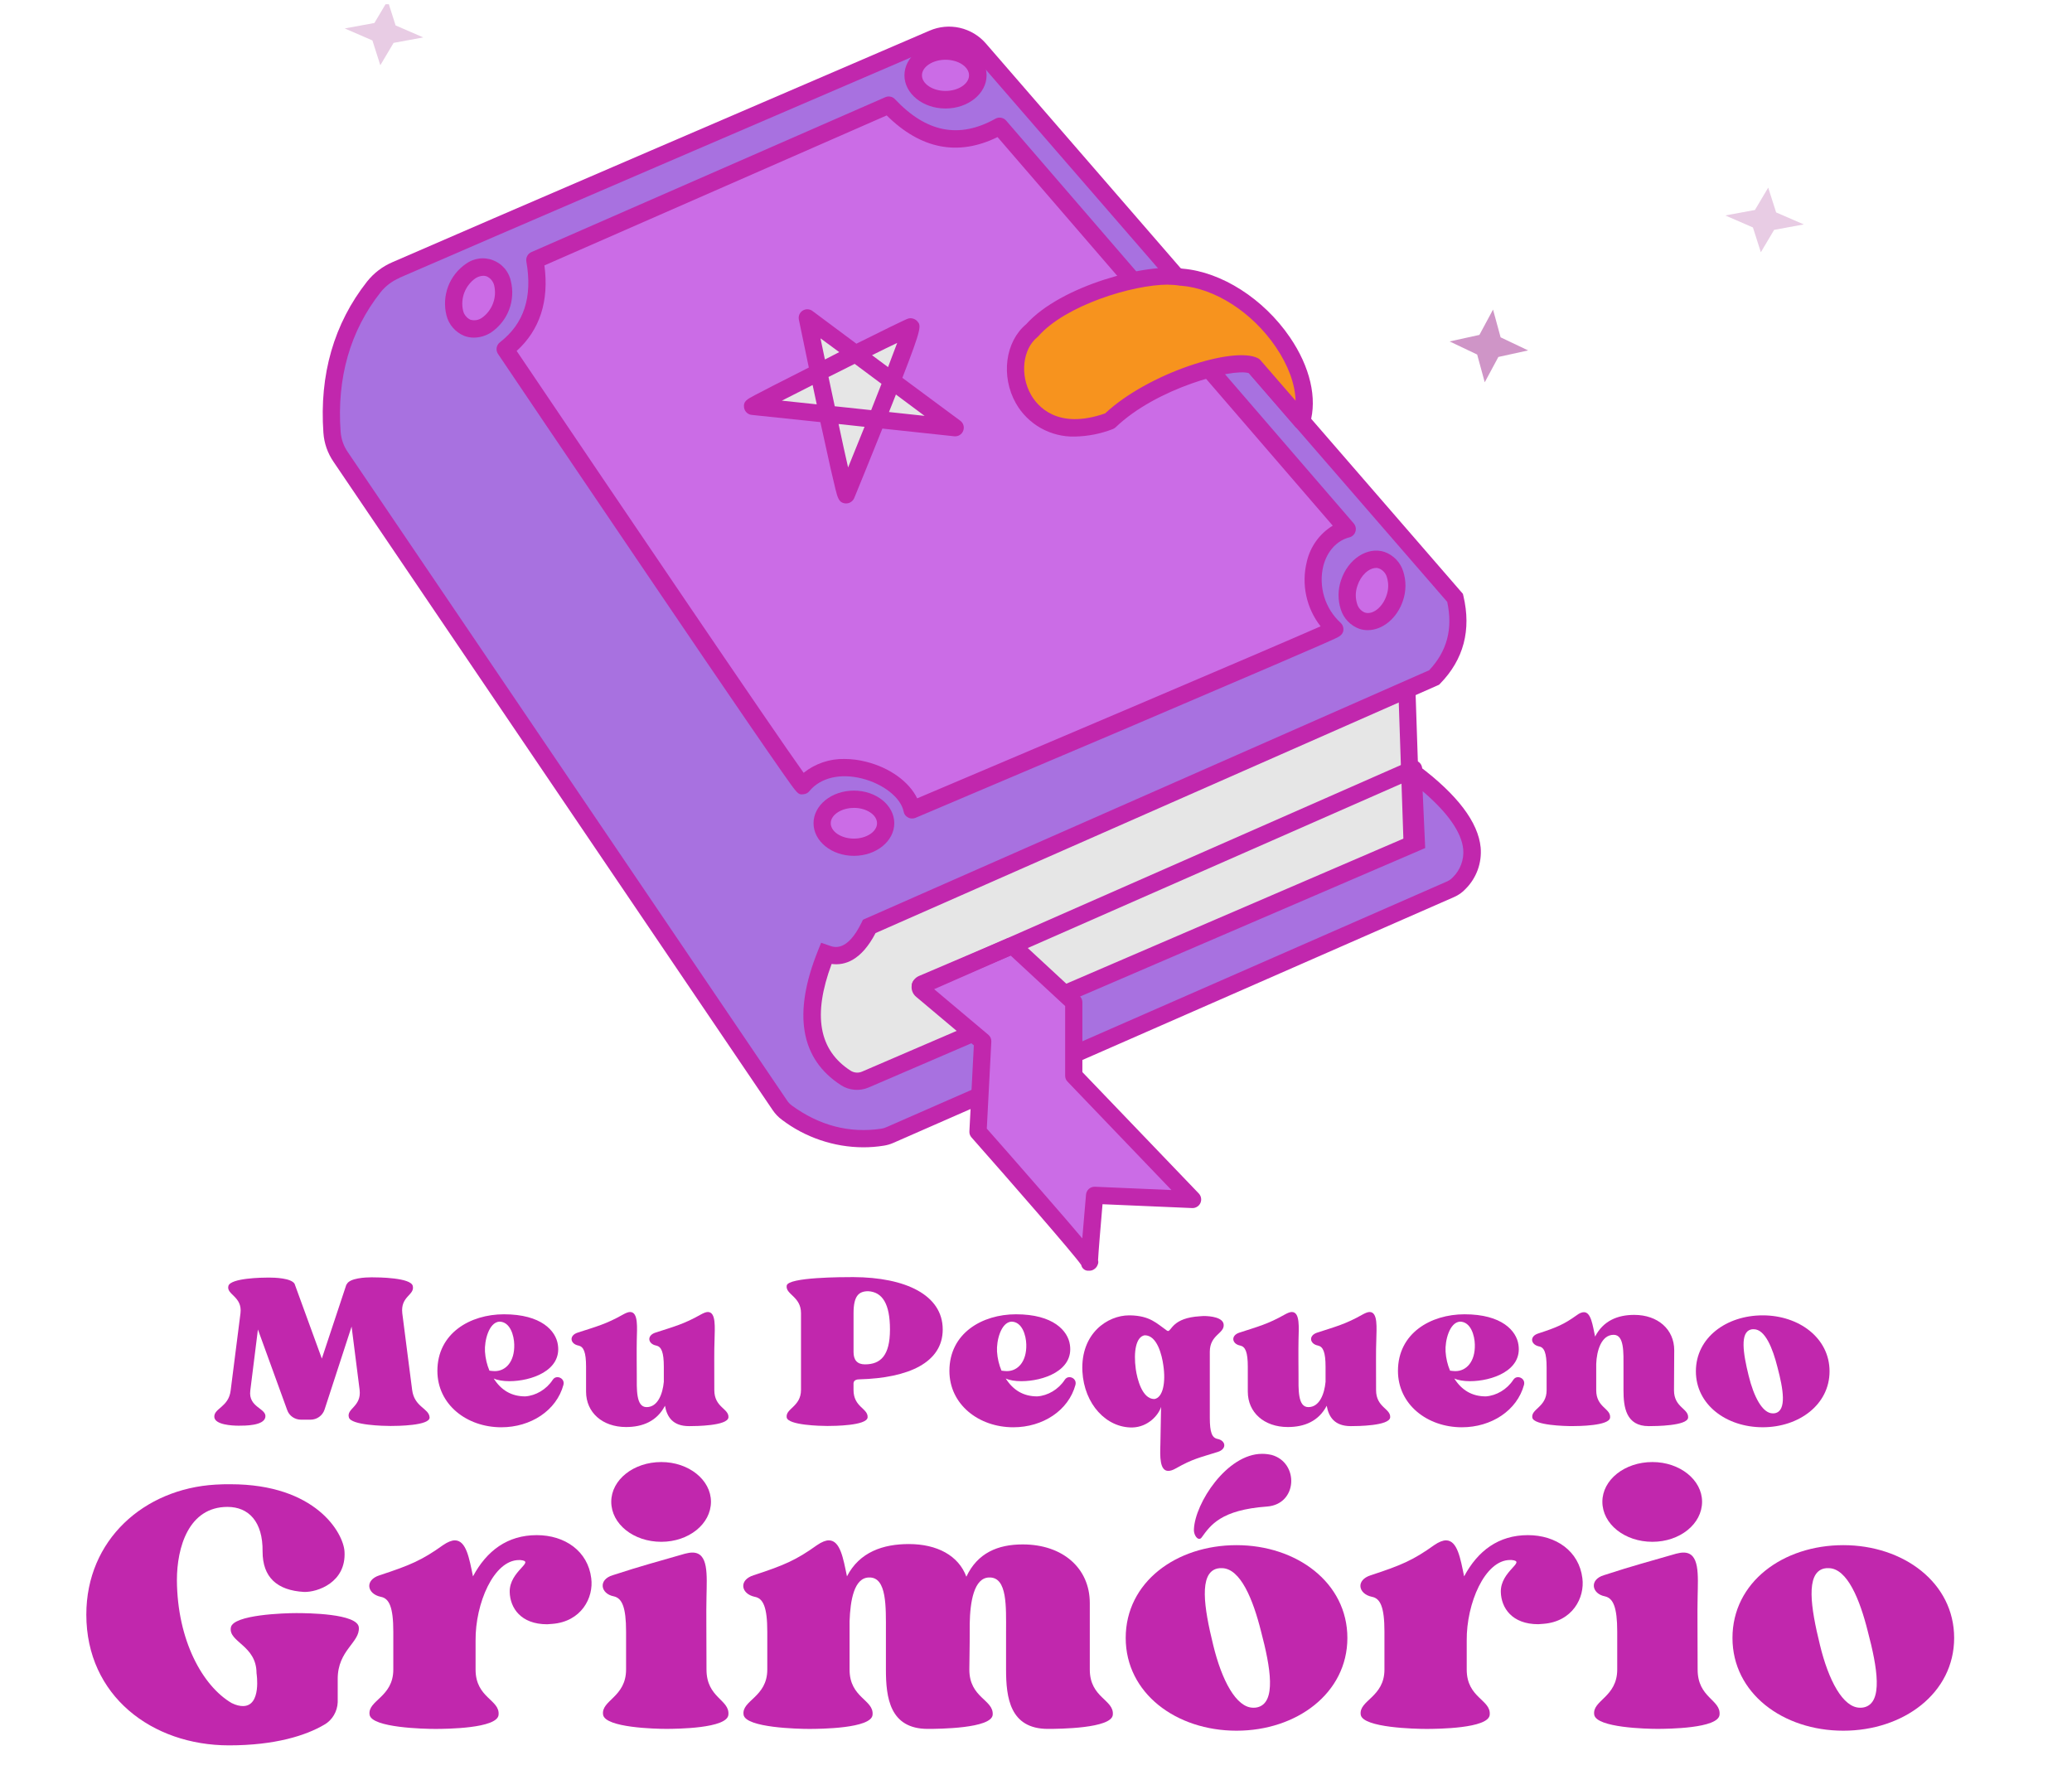<svg width="243" height="207" viewBox="0 0 243 207" fill="none" xmlns="http://www.w3.org/2000/svg">
<g clip-path="url(#clip0_134_2579)">
<path d="M48.335 163.034C48.177 161.904 47.338 155.213 47.181 154.057C46.946 152.036 48.65 151.933 48.412 150.854C48.203 149.857 44.349 149.831 43.587 149.831C42.88 149.831 40.968 149.908 40.653 150.671H40.627L37.744 159.362L34.549 150.594C34.153 149.911 32.189 149.86 31.508 149.86C30.749 149.86 27.079 149.911 26.789 150.832C26.5 151.855 28.441 152.065 28.204 154.034L27.05 163.115C26.815 165.059 25.082 165.187 25.134 166.211C25.189 167.132 27.23 167.235 27.991 167.235C28.753 167.235 30.9 167.235 31.113 166.266C31.347 165.187 29.094 165.136 29.354 163.115C29.46 162.3 29.933 158.415 30.248 155.95L33.681 165.4C33.915 166.082 34.574 166.53 35.307 166.53H36.41C37.168 166.53 37.824 166.057 38.062 165.348L41.234 155.608L42.176 163.037C42.411 165.007 40.604 165.216 40.919 166.269C41.18 167.186 45.034 167.267 45.795 167.267C46.554 167.267 50.408 167.238 50.382 166.269C50.328 165.187 48.595 165.081 48.335 163.034Z" fill="#C127AD"/>
<path d="M58.554 155.029C59.837 155.029 60.284 156.658 60.309 157.707C60.364 159.729 59.313 160.833 58.03 160.833C57.821 160.833 57.609 160.804 57.4 160.778C57.111 160.095 56.928 159.333 56.876 158.547C56.799 157.285 57.323 155.132 58.554 155.029ZM64.822 161.853C64.089 162.983 62.829 163.717 61.598 163.797C59.972 163.797 58.766 163.063 57.902 161.698C58.345 161.908 59.004 162.014 59.737 162.014C62.28 162.014 65.896 160.781 65.426 157.736C65.192 156.107 63.485 154.167 59.107 154.167C55.125 154.167 51.296 156.397 51.296 160.807C51.296 164.743 54.729 167.421 58.795 167.421C62.254 167.421 65.269 165.451 66.082 162.435C66.214 161.911 65.793 161.541 65.375 161.541C65.163 161.537 64.951 161.644 64.822 161.853Z" fill="#C127AD"/>
<path d="M83.773 163.06C83.773 160.067 83.747 158.464 83.799 157.205C83.824 155.763 84.008 153.899 83.014 153.899C82.805 153.899 82.542 154.002 82.201 154.189C80.208 155.319 79.058 155.605 76.882 156.313C75.805 156.655 75.991 157.652 76.962 157.836C77.566 157.968 77.852 158.599 77.852 160.33V162.088C77.721 163.504 77.145 165.056 75.834 165.056C74.574 165.056 74.68 162.957 74.68 161.222C74.68 161.222 74.654 158.019 74.68 157.205C74.706 155.763 74.889 153.899 73.895 153.899C73.686 153.899 73.423 154.002 73.082 154.189C71.089 155.319 69.939 155.605 67.763 156.313C66.686 156.655 66.872 157.652 67.843 157.836C68.447 157.968 68.733 158.599 68.733 160.33C68.733 160.33 68.733 162.51 68.733 163.243C68.733 165.686 70.649 167.392 73.426 167.392C75.368 167.392 77.042 166.71 77.987 164.898C78.222 166.208 78.903 167.286 80.819 167.286C81.578 167.286 85.329 167.26 85.431 166.263C85.502 165.213 83.773 165.107 83.773 163.06Z" fill="#C127AD"/>
<path d="M104.374 155.947C104.374 159.017 103.271 160.041 101.439 160.041C100.52 160.041 100.102 159.516 100.102 158.599C100.102 156.603 100.102 154.608 100.102 154.031C100.102 151.984 100.732 151.46 101.831 151.46C103.509 151.563 104.374 152.979 104.374 155.947ZM100.78 161.798C106.55 161.644 110.561 159.832 110.561 155.947C110.561 151.904 106.209 149.831 100.076 149.805C98.845 149.805 92.423 149.805 92.262 150.803C92.105 151.852 93.94 152.065 93.94 154.035V163.037C93.94 165.007 92.105 165.217 92.262 166.269C92.42 167.186 96.274 167.267 97.032 167.267C97.791 167.267 101.645 167.238 101.751 166.269C101.831 165.191 100.099 165.088 100.099 163.037C100.099 162.88 100.099 162.619 100.099 162.252C100.128 161.853 100.546 161.798 100.78 161.798Z" fill="#C127AD"/>
<path d="M118.606 155.029C119.888 155.029 120.335 156.658 120.361 157.707C120.415 159.729 119.364 160.833 118.082 160.833C117.873 160.833 117.661 160.804 117.452 160.778C117.162 160.095 116.979 159.333 116.928 158.547C116.851 157.285 117.375 155.132 118.606 155.029ZM124.87 161.853C124.137 162.983 122.877 163.717 121.646 163.797C120.02 163.797 118.815 163.063 117.95 161.698C118.393 161.908 119.052 162.014 119.785 162.014C122.328 162.014 125.944 160.781 125.475 157.736C125.24 156.107 123.533 154.167 119.155 154.167C115.173 154.167 111.345 156.397 111.345 160.807C111.345 164.743 114.777 167.421 118.843 167.421C122.302 167.421 125.317 165.451 126.13 162.435C126.262 161.911 125.841 161.541 125.423 161.541C125.211 161.537 125.002 161.644 124.87 161.853Z" fill="#C127AD"/>
<path d="M135.38 164.109C133.937 164.109 133.362 161.721 133.204 160.617C132.918 158.544 133.23 156.787 134.252 156.629C135.721 156.629 136.271 158.991 136.428 160.121C136.743 162.194 136.377 163.951 135.38 164.109ZM142.773 168.783C142.143 168.651 141.883 168.023 141.883 166.288C141.883 166.288 141.883 159.593 141.883 158.57C141.883 156.548 143.612 156.445 143.509 155.367C143.432 154.553 142.044 154.369 141.15 154.369C140.992 154.369 140.861 154.398 140.732 154.398C137.505 154.582 137.399 156.13 136.981 156.13C136.952 156.13 136.901 156.101 136.849 156.075C135.644 155.235 134.885 154.343 132.552 154.292C132.497 154.292 132.446 154.292 132.42 154.292C129.903 154.292 126.731 156.391 126.94 160.855C127.149 164.74 129.771 167.495 132.812 167.444C134.619 167.392 135.853 166.028 136.168 165.03C136.168 165.03 136.087 169.124 136.087 169.439C136.036 170.859 136.01 172.536 137.007 172.536C137.241 172.536 137.531 172.459 137.897 172.246C139.89 171.116 140.674 170.988 142.85 170.302C143.927 169.938 143.744 168.966 142.773 168.783Z" fill="#C127AD"/>
<path d="M161.383 163.06C161.383 160.067 161.357 158.464 161.409 157.205C161.435 155.763 161.618 153.899 160.625 153.899C160.416 153.899 160.152 154.002 159.811 154.189C157.818 155.319 156.668 155.605 154.492 156.313C153.415 156.655 153.601 157.652 154.572 157.836C155.17 157.968 155.459 158.599 155.459 160.33V162.088C155.327 163.504 154.752 165.056 153.441 165.056C152.181 165.056 152.287 162.957 152.287 161.222C152.287 161.222 152.261 158.019 152.287 157.205C152.312 155.763 152.496 153.899 151.502 153.899C151.293 153.899 151.03 154.002 150.689 154.189C148.696 155.319 147.546 155.605 145.37 156.313C144.293 156.655 144.479 157.652 145.45 157.836C146.054 157.968 146.34 158.599 146.34 160.33C146.34 160.33 146.34 162.51 146.34 163.243C146.34 165.686 148.256 167.392 151.033 167.392C152.975 167.392 154.649 166.71 155.594 164.898C155.829 166.208 156.51 167.286 158.426 167.286C159.185 167.286 162.936 167.26 163.038 166.263C163.112 165.213 161.383 165.107 161.383 163.06Z" fill="#C127AD"/>
<path d="M171.211 155.029C172.494 155.029 172.941 156.658 172.966 157.707C173.021 159.729 171.97 160.833 170.687 160.833C170.478 160.833 170.266 160.804 170.057 160.778C169.768 160.095 169.585 159.333 169.533 158.547C169.456 157.285 169.98 155.132 171.211 155.029ZM177.476 161.853C176.743 162.983 175.483 163.717 174.252 163.797C172.626 163.797 171.42 163.063 170.556 161.698C170.999 161.908 171.658 162.014 172.391 162.014C174.933 162.014 178.55 160.781 178.08 157.736C177.846 156.107 176.139 154.167 171.761 154.167C167.778 154.167 163.95 156.397 163.95 160.807C163.95 164.743 167.383 167.421 171.449 167.421C174.908 167.421 177.923 165.451 178.736 162.435C178.868 161.911 178.447 161.541 178.029 161.541C177.82 161.537 177.608 161.644 177.476 161.853Z" fill="#C127AD"/>
<path d="M196.324 163.086C196.35 160.066 196.35 159.648 196.35 158.386C196.35 155.943 194.437 154.237 191.657 154.237C189.69 154.237 188.015 154.945 187.07 156.783C186.781 155.444 186.597 153.922 185.762 153.922C185.527 153.922 185.238 154.028 184.897 154.289C183.428 155.338 182.589 155.705 180.413 156.413C179.336 156.754 179.523 157.726 180.494 157.936C181.098 158.042 181.384 158.67 181.384 160.404V163.082C181.384 165.052 179.549 165.262 179.706 166.285C179.864 167.202 183.586 167.283 184.347 167.283C185.106 167.283 188.751 167.257 188.828 166.285C188.934 165.207 187.202 165.104 187.202 163.082C187.202 161.795 187.202 160.797 187.202 159.986C187.256 158.438 187.806 156.574 189.246 156.574C190.503 156.574 190.4 158.673 190.4 160.408V163.086C190.4 165.056 190.689 167.286 193.364 167.286C194.148 167.286 197.899 167.26 197.979 166.288C198.053 165.213 196.324 165.107 196.324 163.086Z" fill="#C127AD"/>
<path d="M208.195 165.764C208.093 165.789 208.012 165.789 207.906 165.789C206.701 165.789 205.679 163.845 205.074 161.354C204.419 158.702 204.052 156.262 205.364 155.946C205.47 155.921 205.573 155.921 205.679 155.921C207.016 155.921 207.906 158.177 208.459 160.382C209.14 162.954 209.558 165.448 208.195 165.764ZM206.73 154.292C202.455 154.292 198.89 156.915 198.89 160.855C198.89 164.766 202.455 167.418 206.73 167.418C210.976 167.418 214.566 164.766 214.566 160.855C214.566 156.944 210.976 154.292 206.73 154.292Z" fill="#C127AD"/>
<path d="M42.084 190.901C41.952 189.26 36.019 189.218 34.736 189.218C33.409 189.218 27.343 189.395 27.076 190.901C26.768 192.63 30.085 192.984 30.085 196.267C30.085 196.267 30.705 200.123 28.494 200.123C28.137 200.123 27.697 200.033 27.166 199.769C23.759 197.773 20.793 192.411 20.747 185.362C20.747 181.506 22.12 176.761 26.678 176.761C29.156 176.761 30.84 178.49 30.795 181.992C30.795 185.004 32.476 186.556 35.665 186.736C37.214 186.781 40.625 185.629 40.403 181.992C40.271 179.819 37.041 174.103 27.035 174.103C26.459 174.103 25.884 174.103 25.264 174.148C16.897 174.637 10.124 180.617 10.124 189.395C10.124 198.926 17.829 204.732 26.858 204.732C32.258 204.732 35.887 203.58 38.056 202.292C38.985 201.761 39.561 200.741 39.606 199.679C39.606 198.436 39.606 196.975 39.606 196.93C39.606 193.56 42.216 192.675 42.084 190.901Z" fill="#C127AD"/>
<path d="M69.339 185.123C68.947 181.947 66.254 180.073 62.949 180.073C59.517 180.073 57.08 181.901 55.47 184.908C55.036 182.819 54.689 180.685 53.342 180.685C52.995 180.685 52.516 180.859 51.95 181.251C49.517 182.993 48.125 183.601 44.519 184.779C42.735 185.346 43.04 186.958 44.647 187.306C45.647 187.48 46.126 188.526 46.126 191.397V195.839C46.126 199.102 43.082 199.45 43.346 201.15C43.606 202.672 49.781 202.804 51.041 202.804C52.3 202.804 58.343 202.759 58.472 201.15C58.645 199.363 55.775 199.189 55.775 195.839C55.775 194.532 55.775 193.399 55.775 192.443C55.733 188.091 57.906 182.996 60.863 182.996C60.908 182.996 60.995 182.996 61.037 182.996C62.863 183.17 59.732 184.258 59.777 186.739C59.822 188.613 61.082 190.528 64.168 190.528C64.383 190.528 64.56 190.483 64.775 190.483C68.166 190.216 69.645 187.428 69.339 185.123Z" fill="#C127AD"/>
<path d="M82.856 195.832C82.856 190.827 82.811 189.388 82.856 187.299C82.901 184.731 83.117 182.117 81.204 182.117C80.944 182.117 80.683 182.162 80.336 182.249C76.903 183.25 75.467 183.598 71.86 184.773C70.121 185.294 70.423 186.952 71.989 187.254C72.947 187.47 73.425 188.516 73.425 191.39V195.832C73.425 199.096 70.468 199.444 70.729 201.143C70.989 202.666 76.903 202.798 78.118 202.798C79.337 202.798 85.293 202.753 85.424 201.143C85.598 199.357 82.856 199.183 82.856 195.832ZM77.556 180.855C80.773 180.855 83.38 178.766 83.38 176.156C83.38 173.588 80.773 171.499 77.556 171.499C74.293 171.499 71.687 173.588 71.687 176.156C71.687 178.766 74.293 180.855 77.556 180.855Z" fill="#C127AD"/>
<path d="M127.809 195.832C127.809 190.827 127.809 190.129 127.809 188.04C127.809 183.945 124.636 181.161 119.94 181.161C117.028 181.161 114.637 182.162 113.332 184.95C112.419 182.468 109.899 181.119 106.591 181.119C103.592 181.119 100.809 182.033 99.33 184.908C98.896 182.819 98.549 180.685 97.202 180.685C96.855 180.685 96.376 180.859 95.811 181.251C93.377 182.993 91.986 183.601 88.379 184.779C86.595 185.346 86.901 186.958 88.508 187.306C89.507 187.48 89.986 188.526 89.986 191.397V195.839C89.986 199.103 86.942 199.45 87.206 201.15C87.466 202.672 93.641 202.804 94.901 202.804C96.161 202.804 102.204 202.759 102.332 201.15C102.506 199.363 99.636 199.189 99.636 195.839C99.636 193.444 99.636 191.658 99.636 190.177C99.722 187.74 100.156 185.04 101.94 185.04C104.026 184.995 103.898 188.522 103.898 191.394V195.835C103.898 199.099 104.332 202.801 108.812 202.801C110.072 202.801 116.289 202.756 116.421 201.146C116.552 199.36 113.682 199.186 113.682 195.835C113.727 193.309 113.727 191.699 113.727 190.438C113.772 187.956 114.206 185.04 116.032 185.04C118.16 184.995 117.989 188.522 117.989 191.394V195.835C117.989 199.099 118.423 202.801 122.901 202.801C124.161 202.801 130.38 202.756 130.509 201.146C130.676 199.357 127.809 199.183 127.809 195.832Z" fill="#C127AD"/>
<path d="M147.453 200.271C147.28 200.316 147.148 200.316 146.977 200.316C144.978 200.316 143.281 197.094 142.281 192.958C141.195 188.561 140.584 184.512 142.757 183.991C142.931 183.945 143.107 183.945 143.278 183.945C145.496 183.945 146.974 187.692 147.887 191.345C149.018 195.613 149.713 199.75 147.453 200.271ZM145.02 181.248C137.932 181.248 132.021 185.603 132.021 192.131C132.021 198.617 137.936 203.013 145.02 203.013C152.062 203.013 158.018 198.617 158.018 192.131C158.018 185.645 152.062 181.248 145.02 181.248ZM140.935 180.334C141.976 178.895 143.194 177.112 148.585 176.719C152.194 176.459 152.368 171.582 149.15 170.668C148.758 170.581 148.411 170.536 148.019 170.536C143.888 170.536 140.15 176.327 140.022 179.375C139.977 179.941 140.327 180.508 140.629 180.508C140.761 180.508 140.845 180.463 140.935 180.334Z" fill="#C127AD"/>
<path d="M185.578 185.123C185.186 181.947 182.493 180.073 179.188 180.073C175.756 180.073 173.319 181.901 171.709 184.908C171.275 182.819 170.928 180.685 169.581 180.685C169.234 180.685 168.755 180.859 168.189 181.251C165.756 182.993 164.364 183.601 160.758 184.779C158.974 185.346 159.279 186.958 160.886 187.306C161.886 187.48 162.365 188.526 162.365 191.397V195.839C162.365 199.102 159.321 199.45 159.585 201.15C159.845 202.672 166.02 202.804 167.28 202.804C168.54 202.804 174.582 202.759 174.711 201.15C174.885 199.363 172.014 199.189 172.014 195.839C172.014 194.532 172.014 193.399 172.014 192.443C171.972 188.085 174.145 182.989 177.099 182.989C177.144 182.989 177.231 182.989 177.273 182.989C179.098 183.163 175.968 184.251 176.013 186.733C176.058 188.606 177.318 190.521 180.403 190.521C180.619 190.521 180.796 190.476 181.011 190.476C184.405 190.216 185.881 187.428 185.578 185.123Z" fill="#C127AD"/>
<path d="M199.095 195.832C199.095 190.827 199.05 189.388 199.095 187.299C199.14 184.731 199.356 182.117 197.443 182.117C197.183 182.117 196.923 182.162 196.575 182.249C193.143 183.25 191.706 183.598 188.099 184.773C186.36 185.294 186.663 186.952 188.228 187.254C189.186 187.47 189.665 188.516 189.665 191.39V195.832C189.665 199.096 186.708 199.444 186.968 201.143C187.228 202.666 193.143 202.798 194.358 202.798C195.576 202.798 201.532 202.753 201.664 201.143C201.834 199.357 199.095 199.183 199.095 195.832ZM193.792 180.855C197.009 180.855 199.616 178.766 199.616 176.156C199.616 173.588 197.009 171.499 193.792 171.499C190.529 171.499 187.923 173.588 187.923 176.156C187.923 178.766 190.533 180.855 193.792 180.855Z" fill="#C127AD"/>
<path d="M218.613 200.271C218.44 200.316 218.308 200.316 218.138 200.316C216.138 200.316 214.441 197.094 213.441 192.958C212.355 188.561 211.744 184.512 213.917 183.99C214.091 183.945 214.268 183.945 214.438 183.945C216.656 183.945 218.134 187.692 219.047 191.345C220.179 195.613 220.873 199.749 218.613 200.271ZM216.18 181.248C209.093 181.248 203.181 185.603 203.181 192.131C203.181 198.616 209.096 203.013 216.18 203.013C223.223 203.013 229.179 198.616 229.179 192.131C229.179 185.645 223.223 181.248 216.18 181.248Z" fill="#C127AD"/>
<path d="M101.613 130.505C95.892 134.503 85.063 112.793 91.723 108.119C93.012 107.211 164.819 75.455 164.819 75.455L165.738 102.998L101.613 130.505Z" fill="#E6E6E6"/>
<path d="M100.093 132.009C98.036 132.009 95.686 130.312 93.462 127.123C89.347 121.229 86.153 110.781 91.125 107.276C92.43 106.362 152.389 79.826 164.398 74.519C164.472 74.483 164.552 74.46 164.633 74.444C164.716 74.428 164.796 74.425 164.88 74.432C164.964 74.438 165.044 74.454 165.121 74.48C165.201 74.506 165.275 74.541 165.346 74.583C165.417 74.628 165.481 74.679 165.536 74.741C165.594 74.802 165.642 74.866 165.684 74.937C165.725 75.008 165.758 75.085 165.78 75.162C165.803 75.243 165.815 75.323 165.819 75.407L166.738 102.95C166.744 103.159 166.69 103.352 166.58 103.529C166.468 103.703 166.317 103.835 166.124 103.915L102.121 131.4C101.501 131.812 100.829 132.015 100.093 132.009ZM163.861 76.987C143.238 86.109 93.957 107.968 92.289 108.985C88.959 111.322 91.122 120.199 95.153 125.977C96.927 128.523 99.415 130.837 101.054 129.691C101.112 129.652 101.173 129.62 101.234 129.595L164.719 102.341L163.861 76.987Z" fill="#C127AD"/>
<path d="M46.44 31.677C55.144 27.863 97.418 9.683 109.421 4.543C109.649 4.443 109.884 4.362 110.128 4.301C110.369 4.24 110.616 4.198 110.864 4.176C111.111 4.153 111.359 4.15 111.61 4.166C111.857 4.182 112.105 4.221 112.349 4.276C112.593 4.333 112.831 4.407 113.062 4.501C113.294 4.594 113.516 4.704 113.731 4.832C113.946 4.961 114.149 5.106 114.342 5.267C114.531 5.428 114.711 5.602 114.872 5.788L170.637 70.147C171.447 73.585 170.855 76.739 168.181 79.485L101.935 108.666C100.623 111.347 98.993 112.635 96.895 111.878C94.195 118.557 94.715 123.54 99.18 126.43C99.527 126.652 99.903 126.784 100.315 126.817C100.723 126.852 101.118 126.788 101.494 126.623L166.117 98.813L165.754 90.618C170.871 94.459 174.982 99.367 171.141 103.58C170.849 103.902 170.505 104.147 170.106 104.317L104.365 133.135C104.088 133.257 103.802 133.338 103.506 133.386C99.421 133.998 95.651 132.955 92.285 130.502C91.957 130.261 91.681 129.968 91.456 129.627L39.957 53.6C39.356 52.721 39.018 51.755 38.938 50.696C38.465 44.03 40.153 38.362 43.846 33.653C44.544 32.774 45.408 32.118 46.44 31.677Z" fill="#A871E0"/>
<path d="M101.228 134.58C99.505 134.571 97.827 134.287 96.197 133.734C94.564 133.18 93.063 132.382 91.691 131.342C91.27 131.03 90.913 130.653 90.617 130.216L39.118 54.173C38.417 53.146 38.019 52.01 37.929 50.77C37.443 43.931 39.166 37.96 43.049 33.025C43.856 32.018 44.852 31.258 46.038 30.747C54.755 26.932 96.454 9.001 109.022 3.593C109.302 3.474 109.588 3.374 109.88 3.3C110.176 3.226 110.472 3.175 110.774 3.146C111.076 3.117 111.378 3.114 111.68 3.136C111.983 3.155 112.281 3.2 112.577 3.268C112.873 3.336 113.162 3.426 113.442 3.542C113.725 3.658 113.995 3.79 114.255 3.947C114.512 4.105 114.76 4.282 114.991 4.475C115.223 4.671 115.438 4.884 115.637 5.116L171.566 69.658L171.624 69.899C172.569 73.897 171.656 77.357 168.911 80.177L168.773 80.319L168.596 80.399L102.684 109.451C101.025 112.638 99.1 113.285 97.531 113.073C95.297 119.079 96.027 123.176 99.743 125.584C99.945 125.716 100.167 125.79 100.408 125.812C100.649 125.835 100.88 125.796 101.102 125.7L165.086 98.157L164.655 88.517L166.368 89.804C170.92 93.219 173.366 96.451 173.649 99.415C173.687 99.856 173.678 100.301 173.62 100.738C173.562 101.179 173.459 101.607 173.308 102.026C173.157 102.441 172.961 102.84 172.726 103.214C172.488 103.59 172.215 103.935 171.9 104.25C171.511 104.675 171.051 105 170.524 105.228L104.766 134.062C104.41 134.22 104.04 134.326 103.654 134.387C102.851 134.519 102.041 134.58 101.228 134.58ZM46.845 32.604C45.971 32.98 45.235 33.537 44.637 34.278C41.072 38.8 39.491 44.304 39.947 50.626C40.011 51.504 40.294 52.309 40.792 53.036L92.292 129.07C92.449 129.311 92.649 129.517 92.883 129.691C96.12 132.044 99.633 132.952 103.355 132.398C103.564 132.366 103.764 132.305 103.953 132.221L169.701 103.397C169.965 103.281 170.196 103.117 170.393 102.901C170.826 102.473 171.151 101.971 171.363 101.398C171.575 100.825 171.656 100.233 171.604 99.625C171.418 97.642 169.782 95.311 166.844 92.807L167.143 99.477L101.877 127.56C101.616 127.673 101.343 127.753 101.06 127.798C100.778 127.843 100.495 127.856 100.212 127.831C99.929 127.805 99.649 127.747 99.379 127.657C99.109 127.563 98.855 127.441 98.618 127.283C93.854 124.203 92.954 118.892 95.94 111.486L96.303 110.584L97.258 110.919C97.83 111.128 99.354 111.676 101.044 108.219L101.205 107.887L101.546 107.736L167.612 78.619C169.714 76.382 170.405 73.759 169.727 70.601L114.107 6.429C113.85 6.13 113.548 5.878 113.21 5.673C112.873 5.47 112.51 5.322 112.124 5.235C111.738 5.148 111.349 5.119 110.954 5.157C110.562 5.193 110.183 5.289 109.819 5.447C97.251 10.851 55.562 28.78 46.848 32.584V32.604H46.845Z" fill="#C127AD"/>
<path d="M59.252 40.96C59.252 40.96 94.028 92.517 94.153 92.154C97.727 87.812 106.155 90.87 106.981 94.99C106.981 94.99 156.899 73.849 156.536 73.794C152.322 69.806 153.704 63.156 158.005 62.049L117.231 14.807C112.609 17.392 108.267 16.629 104.223 12.332L62.73 30.499C63.524 35.002 62.409 38.51 59.252 40.96Z" fill="#CB6CE6"/>
<path d="M106.968 96.01C106.801 96.013 106.64 95.971 106.496 95.891C106.21 95.743 106.036 95.511 105.975 95.196C105.657 93.573 103.603 91.954 101.099 91.32C98.528 90.673 96.22 91.227 94.924 92.798C94.754 93.01 94.529 93.132 94.259 93.161C93.597 93.239 93.597 93.235 91.716 90.551C90.784 89.222 89.441 87.271 87.708 84.748C84.799 80.505 80.765 74.576 75.728 67.141C67.143 54.485 58.493 41.655 58.41 41.523C58.336 41.417 58.288 41.301 58.259 41.175C58.23 41.05 58.227 40.924 58.246 40.795C58.269 40.67 58.31 40.551 58.375 40.438C58.439 40.329 58.523 40.236 58.625 40.155C61.454 37.96 62.47 34.863 61.73 30.676C61.711 30.563 61.708 30.451 61.727 30.338C61.746 30.225 61.782 30.119 61.836 30.019C61.891 29.919 61.959 29.829 62.042 29.752C62.126 29.675 62.219 29.614 62.325 29.569L103.821 11.405C104.017 11.318 104.22 11.296 104.429 11.338C104.638 11.379 104.818 11.479 104.962 11.637C108.646 15.551 112.5 16.298 116.743 13.925C116.846 13.867 116.952 13.829 117.067 13.809C117.183 13.79 117.296 13.79 117.411 13.813C117.527 13.835 117.633 13.874 117.736 13.929C117.839 13.987 117.926 14.061 118 14.148L158.763 61.395C158.821 61.463 158.866 61.534 158.905 61.611C158.943 61.688 158.969 61.769 158.988 61.853C159.007 61.936 159.014 62.023 159.007 62.107C159.004 62.194 158.988 62.278 158.962 62.358C158.937 62.442 158.901 62.519 158.856 62.593C158.808 62.667 158.757 62.731 158.692 62.789C158.628 62.85 158.561 62.899 158.487 62.941C158.41 62.982 158.329 63.015 158.249 63.034C156.783 63.41 155.645 64.653 155.195 66.391C155.051 66.987 154.986 67.588 155.006 68.2C155.025 68.811 155.121 69.41 155.301 69.996C155.478 70.582 155.729 71.135 156.054 71.654C156.381 72.172 156.767 72.635 157.217 73.051C157.397 73.218 157.506 73.421 157.542 73.665C157.638 74.425 157.069 74.689 156.401 74.988C156.037 75.156 155.504 75.394 154.819 75.69C153.463 76.285 151.528 77.119 149.201 78.12C145.09 79.884 139.355 82.337 132.162 85.411C119.767 90.664 107.376 95.93 107.376 95.93C107.241 95.991 107.106 96.013 106.968 96.01ZM99.042 89.028C99.903 89.032 100.752 89.141 101.584 89.357C104.374 90.058 106.621 91.707 107.566 93.647C120.227 88.285 148.715 76.186 154.877 73.469C154.462 72.941 154.115 72.371 153.829 71.763C153.543 71.155 153.334 70.524 153.193 69.867C153.051 69.211 152.99 68.548 153 67.875C153.01 67.202 153.1 66.542 153.26 65.889C153.463 65.007 153.826 64.199 154.353 63.465C154.88 62.731 155.53 62.133 156.301 61.66L116.99 16.079C112.362 18.351 107.994 17.501 103.992 13.539L63.849 31.133C64.405 35.324 63.312 38.694 60.593 41.166C72.906 59.426 90.653 85.633 94.249 90.651C94.931 90.107 95.683 89.698 96.509 89.418C97.335 89.138 98.18 89.009 99.051 89.028H99.042Z" fill="#C127AD"/>
<path d="M108.18 115.403L118.475 111.009C118.552 110.974 118.63 110.964 118.713 110.98C118.794 110.997 118.864 111.032 118.925 111.09L125.926 117.569V126.163L139.857 140.693L128.366 140.203C128.366 140.203 127.642 148.402 127.765 148.035C127.887 147.665 114.695 132.746 114.695 132.746L115.242 122.15L108.077 116.118C107.942 116.021 107.888 115.892 107.913 115.728C107.933 115.564 108.026 115.458 108.18 115.403Z" fill="#CB6CE6"/>
<path d="M127.755 149.055C127.688 149.061 127.62 149.061 127.553 149.055C127.366 149.039 127.205 148.971 127.067 148.846C126.929 148.723 126.842 148.569 126.807 148.385C125.949 147.127 118.54 138.629 113.943 133.428C113.76 133.222 113.673 132.984 113.689 132.707L114.21 122.619L107.428 116.913C107.331 116.832 107.251 116.745 107.177 116.642C107.106 116.542 107.049 116.433 107.004 116.317C106.959 116.201 106.93 116.082 106.917 115.96C106.904 115.837 106.904 115.715 106.923 115.593C106.943 115.471 106.975 115.355 107.023 115.239C107.071 115.126 107.132 115.02 107.209 114.92C107.283 114.824 107.37 114.737 107.466 114.663C107.566 114.589 107.669 114.527 107.785 114.479L118.08 110.089C118.337 109.979 118.607 109.947 118.887 109.995C119.163 110.044 119.404 110.163 119.613 110.353L126.614 116.832C126.829 117.032 126.939 117.279 126.939 117.572V125.758L140.59 139.994C140.731 140.145 140.821 140.323 140.856 140.522C140.892 140.725 140.866 140.924 140.783 141.111C140.696 141.301 140.567 141.449 140.39 141.555C140.214 141.665 140.024 141.713 139.815 141.707L129.301 141.256C129.083 143.76 128.813 147.027 128.777 147.829C128.825 148.006 128.813 148.183 128.735 148.35C128.661 148.559 128.536 148.73 128.356 148.855C128.176 148.994 127.977 149.058 127.755 149.055ZM126.755 147.97C126.752 148.064 126.762 148.154 126.781 148.247C126.768 148.154 126.759 148.064 126.755 147.97ZM115.73 132.388C116.592 133.364 119.337 136.479 122.043 139.592C124.367 142.263 125.91 144.047 126.929 145.263C126.961 144.858 126.993 144.452 127.032 144.05C127.193 142.09 127.366 140.129 127.366 140.129C127.379 140.001 127.411 139.878 127.472 139.759C127.53 139.643 127.607 139.544 127.704 139.457C127.803 139.37 127.913 139.305 128.035 139.264C128.157 139.218 128.282 139.202 128.414 139.206L137.385 139.592L125.203 126.881C125.013 126.688 124.92 126.453 124.92 126.179V118.01L118.527 112.088L109.466 115.957L115.901 121.371C116.151 121.583 116.27 121.853 116.261 122.182L115.73 132.388Z" fill="#C127AD"/>
<path d="M121.05 38.758C124.833 34.451 134.708 31.799 138.574 32.517C146.726 33.161 154.604 42.881 152.659 49.39L147.063 42.93C144.771 41.787 135.055 44.671 130.146 49.39C119.771 53.175 116.608 42.334 121.05 38.758Z" fill="#F7931E"/>
<path d="M126.048 51.208C125.351 51.227 124.66 51.15 123.985 50.98C123.306 50.809 122.664 50.555 122.053 50.21C121.445 49.866 120.892 49.447 120.397 48.952C119.902 48.459 119.481 47.906 119.137 47.297C117.354 44.124 117.89 40.071 120.352 38.027C124.396 33.508 134.582 30.788 138.709 31.516C143.267 31.896 148.188 35.044 151.271 39.553C153.656 43.042 154.504 46.734 153.63 49.676C153.579 49.853 153.482 50.004 153.347 50.13C153.212 50.255 153.051 50.336 152.871 50.374C152.691 50.413 152.515 50.403 152.341 50.342C152.168 50.281 152.02 50.188 151.897 50.049L146.462 43.77C144.485 43.161 135.582 45.559 130.85 50.114C130.747 50.21 130.632 50.284 130.497 50.336C129.07 50.886 127.585 51.179 126.048 51.208ZM137.025 33.386C132.763 33.386 124.936 35.848 121.805 39.408C121.767 39.453 121.725 39.495 121.68 39.531C119.941 40.927 119.591 43.959 120.902 46.283C121.648 47.61 123.981 50.458 129.606 48.492C134.627 43.792 144.643 40.573 147.516 42.012C147.639 42.07 147.741 42.151 147.828 42.254L151.946 47.004C151.888 45.051 151.081 42.839 149.602 40.673C146.841 36.624 142.483 33.824 138.504 33.515H138.397C137.944 33.437 137.488 33.399 137.028 33.405V33.386H137.025Z" fill="#C127AD"/>
<path d="M94.699 37.287C94.699 37.287 99.067 58.489 99.248 58.032C99.431 57.575 107.412 38.156 106.798 38.34C106.181 38.523 88.007 47.655 88.28 47.655C88.557 47.655 112.011 50.169 112.011 50.169L94.699 37.287Z" fill="#E6E6E6"/>
<path d="M99.238 59.052H99.148C98.386 58.981 98.235 58.383 97.984 57.391C97.846 56.844 97.66 56.043 97.425 55.016C97.11 53.613 96.708 51.775 96.213 49.515C91.954 49.061 88.531 48.704 88.222 48.675C88.104 48.669 87.991 48.646 87.882 48.601C87.772 48.556 87.676 48.495 87.586 48.414C87.499 48.337 87.429 48.244 87.371 48.141C87.316 48.035 87.281 47.925 87.261 47.809C87.152 47.082 87.593 46.844 88.554 46.338C89.049 46.074 89.769 45.711 90.601 45.276C91.765 44.677 93.237 43.931 94.857 43.113C94.195 39.949 93.696 37.532 93.69 37.493C93.648 37.287 93.668 37.088 93.748 36.894C93.831 36.701 93.96 36.547 94.137 36.437C94.314 36.325 94.506 36.27 94.719 36.28C94.927 36.289 95.117 36.354 95.284 36.479L100.437 40.316C103.191 38.938 106.161 37.48 106.502 37.371C106.692 37.316 106.881 37.316 107.074 37.371C107.264 37.425 107.428 37.522 107.563 37.667C108.026 38.182 108.161 38.327 105.827 44.32L112.625 49.357C112.715 49.425 112.789 49.502 112.854 49.592C112.918 49.682 112.963 49.782 112.992 49.889C113.024 49.995 113.037 50.104 113.03 50.217C113.024 50.326 113.001 50.436 112.96 50.539C112.918 50.642 112.863 50.735 112.793 50.822C112.719 50.906 112.638 50.977 112.545 51.034C112.449 51.092 112.349 51.134 112.24 51.157C112.13 51.179 112.024 51.186 111.912 51.176L103.484 50.272C102.128 53.654 100.868 56.754 100.382 57.935L100.193 58.396C100.115 58.592 99.99 58.753 99.813 58.869C99.643 58.994 99.45 59.052 99.238 59.052ZM98.347 49.737C98.752 51.694 99.157 53.465 99.463 54.833C100.183 53.062 100.823 51.479 101.391 50.066L98.347 49.737ZM104.259 48.331L108.434 48.781L105.072 46.277C104.937 46.618 104.795 46.979 104.648 47.352L104.259 48.331ZM97.901 47.655L102.169 48.109C102.629 46.95 103.034 45.926 103.381 45.025L100.234 42.682L97.165 44.22C97.409 45.373 97.663 46.525 97.897 47.651V47.655H97.901ZM91.697 46.998L95.786 47.429L95.304 45.163C93.979 45.83 92.732 46.461 91.697 46.995V46.998ZM102.269 41.665L104.149 43.062C104.628 41.816 104.959 40.886 105.22 40.226C104.406 40.606 103.391 41.108 102.269 41.665ZM96.226 39.688C96.393 40.499 96.567 41.311 96.744 42.167L96.85 42.115L98.428 41.304L96.226 39.688Z" fill="#C127AD"/>
<path d="M57.462 31.474C57.632 31.541 57.796 31.628 57.947 31.738C58.098 31.847 58.24 31.976 58.362 32.124C58.487 32.272 58.596 32.44 58.693 32.62C58.786 32.8 58.863 32.996 58.924 33.206C58.985 33.415 59.027 33.63 59.05 33.859C59.072 34.084 59.079 34.316 59.062 34.554C59.046 34.789 59.014 35.027 58.96 35.266C58.908 35.501 58.837 35.736 58.751 35.964C58.661 36.193 58.558 36.411 58.439 36.624C58.32 36.836 58.185 37.033 58.04 37.219C57.892 37.406 57.735 37.577 57.568 37.728C57.401 37.879 57.224 38.014 57.041 38.13C56.858 38.246 56.671 38.34 56.478 38.41C56.285 38.484 56.093 38.533 55.9 38.558C55.707 38.584 55.517 38.587 55.331 38.568C55.144 38.549 54.964 38.504 54.791 38.439C54.62 38.372 54.456 38.285 54.305 38.179C54.154 38.069 54.016 37.94 53.891 37.789C53.765 37.641 53.656 37.477 53.56 37.293C53.466 37.113 53.389 36.917 53.328 36.708C53.267 36.502 53.225 36.283 53.203 36.054C53.18 35.829 53.174 35.597 53.19 35.359C53.206 35.121 53.238 34.886 53.29 34.648C53.341 34.409 53.412 34.178 53.499 33.949C53.585 33.721 53.688 33.502 53.81 33.289C53.929 33.08 54.061 32.88 54.209 32.694C54.354 32.507 54.514 32.337 54.681 32.185C54.849 32.031 55.025 31.896 55.209 31.783C55.392 31.667 55.581 31.574 55.771 31.503C55.964 31.429 56.157 31.381 56.35 31.355C56.542 31.329 56.732 31.326 56.919 31.345C57.111 31.364 57.291 31.406 57.462 31.474Z" fill="#CB6CE6"/>
<path d="M55.575 39.605C55.183 39.608 54.804 39.534 54.437 39.395C53.923 39.183 53.483 38.864 53.116 38.443C52.75 38.021 52.499 37.538 52.364 36.998C52.293 36.718 52.242 36.431 52.216 36.145C52.19 35.855 52.184 35.568 52.2 35.279C52.216 34.989 52.255 34.703 52.316 34.422C52.377 34.139 52.457 33.862 52.56 33.592C52.663 33.322 52.785 33.061 52.93 32.81C53.071 32.559 53.235 32.321 53.415 32.092C53.595 31.867 53.791 31.654 54.003 31.458C54.215 31.262 54.44 31.081 54.681 30.921C54.794 30.84 54.91 30.769 55.032 30.705C55.154 30.637 55.276 30.582 55.408 30.531C55.536 30.48 55.665 30.441 55.8 30.405C55.935 30.37 56.07 30.344 56.205 30.328C56.34 30.309 56.478 30.302 56.616 30.302C56.755 30.299 56.893 30.312 57.028 30.328C57.163 30.344 57.301 30.37 57.433 30.402C57.568 30.438 57.696 30.476 57.825 30.528C57.954 30.576 58.079 30.634 58.201 30.698C58.323 30.763 58.439 30.837 58.551 30.914C58.664 30.991 58.77 31.078 58.876 31.172C58.979 31.265 59.072 31.361 59.165 31.468C59.255 31.571 59.339 31.68 59.413 31.796C59.49 31.912 59.561 32.028 59.622 32.153C59.686 32.276 59.737 32.401 59.786 32.533C59.834 32.662 59.873 32.794 59.901 32.929C59.972 33.209 60.02 33.495 60.049 33.782C60.078 34.072 60.081 34.358 60.065 34.648C60.046 34.938 60.008 35.224 59.95 35.507C59.889 35.791 59.805 36.067 59.702 36.338C59.599 36.608 59.477 36.869 59.333 37.12C59.188 37.371 59.027 37.609 58.847 37.834C58.667 38.06 58.471 38.272 58.259 38.468C58.047 38.665 57.819 38.842 57.581 39.006C56.97 39.392 56.301 39.595 55.575 39.605ZM56.684 32.35C56.346 32.362 56.038 32.462 55.758 32.646C55.462 32.855 55.205 33.1 54.984 33.386C54.762 33.672 54.585 33.985 54.456 34.319C54.328 34.657 54.251 35.005 54.225 35.366C54.199 35.726 54.228 36.083 54.309 36.437C54.363 36.669 54.466 36.882 54.617 37.068C54.768 37.255 54.951 37.4 55.167 37.503C55.395 37.57 55.63 37.587 55.864 37.548C56.099 37.509 56.318 37.419 56.514 37.284C56.809 37.078 57.07 36.83 57.288 36.544C57.507 36.257 57.684 35.948 57.812 35.61C57.941 35.272 58.018 34.925 58.044 34.564C58.069 34.204 58.04 33.846 57.96 33.492C57.905 33.261 57.803 33.048 57.651 32.861C57.5 32.675 57.317 32.53 57.102 32.427C56.97 32.372 56.829 32.35 56.684 32.35Z" fill="#C127AD"/>
<path d="M114.673 8.837C114.673 9.023 114.647 9.21 114.599 9.393C114.551 9.577 114.477 9.757 114.384 9.931C114.287 10.105 114.171 10.269 114.033 10.427C113.895 10.581 113.738 10.726 113.561 10.861C113.384 10.993 113.194 11.112 112.985 11.215C112.78 11.321 112.561 11.408 112.33 11.479C112.098 11.553 111.864 11.605 111.619 11.643C111.375 11.679 111.131 11.698 110.88 11.698C110.629 11.698 110.385 11.679 110.141 11.643C109.896 11.605 109.662 11.553 109.43 11.479C109.199 11.405 108.984 11.318 108.775 11.215C108.569 11.112 108.376 10.993 108.199 10.861C108.023 10.729 107.865 10.584 107.727 10.427C107.589 10.269 107.473 10.105 107.38 9.931C107.283 9.757 107.213 9.58 107.161 9.393C107.113 9.21 107.087 9.023 107.087 8.837C107.087 8.647 107.113 8.46 107.161 8.276C107.209 8.093 107.283 7.913 107.38 7.739C107.473 7.565 107.589 7.401 107.727 7.246C107.865 7.089 108.023 6.944 108.199 6.812C108.376 6.68 108.566 6.561 108.775 6.458C108.98 6.355 109.199 6.265 109.43 6.194C109.662 6.123 109.896 6.068 110.141 6.033C110.385 5.994 110.629 5.978 110.88 5.978C111.128 5.978 111.375 5.998 111.619 6.033C111.864 6.068 112.098 6.123 112.33 6.194C112.561 6.268 112.776 6.355 112.985 6.458C113.191 6.564 113.384 6.683 113.561 6.812C113.738 6.944 113.895 7.089 114.033 7.246C114.171 7.404 114.287 7.568 114.384 7.739C114.477 7.913 114.551 8.093 114.599 8.276C114.647 8.463 114.673 8.647 114.673 8.837Z" fill="#CB6CE6"/>
<path d="M110.886 12.728C108.231 12.728 106.071 10.98 106.071 8.836C106.071 6.69 108.235 4.948 110.886 4.948C113.538 4.948 115.705 6.69 115.705 8.836C115.705 10.983 113.541 12.728 110.886 12.728ZM110.886 7.008C109.395 7.008 108.125 7.832 108.125 8.836C108.125 9.841 109.392 10.668 110.886 10.668C112.378 10.668 113.647 9.844 113.647 8.836C113.647 7.829 112.381 7.008 110.886 7.008Z" fill="#C127AD"/>
<path d="M103.87 96.56C103.87 96.744 103.844 96.927 103.799 97.111C103.751 97.291 103.68 97.468 103.587 97.639C103.494 97.809 103.378 97.973 103.243 98.125C103.108 98.279 102.95 98.421 102.78 98.549C102.606 98.681 102.42 98.797 102.214 98.9C102.012 99.003 101.796 99.09 101.571 99.158C101.346 99.229 101.112 99.283 100.874 99.319C100.636 99.354 100.392 99.374 100.147 99.374C99.903 99.374 99.662 99.354 99.421 99.319C99.183 99.283 98.948 99.229 98.724 99.158C98.499 99.087 98.283 99 98.081 98.9C97.878 98.797 97.689 98.681 97.515 98.549C97.341 98.421 97.187 98.276 97.052 98.125C96.917 97.973 96.801 97.809 96.708 97.639C96.615 97.468 96.544 97.291 96.496 97.111C96.448 96.93 96.422 96.747 96.422 96.56C96.422 96.374 96.448 96.193 96.496 96.01C96.544 95.83 96.615 95.653 96.708 95.482C96.801 95.311 96.914 95.147 97.052 94.996C97.19 94.845 97.345 94.7 97.515 94.571C97.689 94.439 97.875 94.323 98.081 94.22C98.283 94.117 98.499 94.03 98.724 93.96C98.948 93.889 99.183 93.834 99.421 93.799C99.662 93.763 99.903 93.744 100.147 93.744C100.392 93.744 100.633 93.763 100.874 93.799C101.112 93.834 101.346 93.889 101.571 93.96C101.796 94.03 102.012 94.117 102.214 94.22C102.417 94.323 102.606 94.439 102.78 94.571C102.954 94.7 103.108 94.845 103.243 94.996C103.378 95.15 103.494 95.311 103.587 95.482C103.68 95.653 103.751 95.83 103.799 96.01C103.844 96.193 103.87 96.377 103.87 96.56Z" fill="#CB6CE6"/>
<path d="M100.144 100.391C97.531 100.391 95.41 98.675 95.41 96.564C95.41 94.452 97.531 92.74 100.144 92.74C102.754 92.74 104.879 94.452 104.879 96.564C104.879 98.675 102.758 100.391 100.144 100.391ZM100.144 94.768C98.672 94.768 97.428 95.579 97.428 96.567C97.428 97.555 98.669 98.369 100.144 98.369C101.616 98.369 102.857 97.558 102.857 96.567C102.857 95.576 101.616 94.764 100.144 94.764V94.768Z" fill="#C127AD"/>
<path d="M162.109 65.96C162.286 66.018 162.453 66.095 162.607 66.198C162.765 66.301 162.91 66.42 163.045 66.562C163.176 66.703 163.295 66.864 163.401 67.041C163.504 67.218 163.591 67.408 163.662 67.614C163.732 67.817 163.784 68.032 163.819 68.258C163.855 68.483 163.871 68.715 163.867 68.953C163.864 69.191 163.842 69.43 163.803 69.668C163.761 69.906 163.704 70.141 163.63 70.376C163.556 70.608 163.462 70.833 163.353 71.052C163.244 71.271 163.122 71.477 162.984 71.67C162.845 71.863 162.697 72.04 162.537 72.201C162.376 72.362 162.209 72.507 162.032 72.629C161.855 72.754 161.672 72.857 161.482 72.938C161.296 73.022 161.106 73.079 160.914 73.115C160.724 73.15 160.534 73.163 160.348 73.154C160.161 73.141 159.978 73.109 159.805 73.051C159.628 72.993 159.461 72.915 159.306 72.812C159.149 72.713 159.004 72.59 158.869 72.449C158.737 72.307 158.619 72.146 158.512 71.969C158.41 71.792 158.323 71.602 158.252 71.396C158.181 71.19 158.13 70.975 158.095 70.749C158.059 70.524 158.043 70.292 158.046 70.054C158.05 69.819 158.072 69.581 158.111 69.339C158.152 69.101 158.21 68.863 158.284 68.631C158.361 68.4 158.451 68.174 158.561 67.955C158.67 67.736 158.792 67.534 158.93 67.337C159.065 67.144 159.216 66.967 159.374 66.806C159.535 66.645 159.705 66.5 159.882 66.378C160.059 66.253 160.242 66.15 160.431 66.069C160.618 65.985 160.807 65.927 161 65.892C161.193 65.857 161.38 65.844 161.569 65.853C161.756 65.87 161.936 65.905 162.109 65.96Z" fill="#CB6CE6"/>
<path d="M160.412 73.917C160.081 73.92 159.756 73.868 159.441 73.769C158.918 73.582 158.461 73.286 158.072 72.883C157.686 72.481 157.41 72.011 157.243 71.477C157.066 70.923 156.979 70.353 156.983 69.771C156.989 69.188 157.085 68.622 157.272 68.071C158.082 65.583 160.361 64.087 162.37 64.74C162.894 64.927 163.35 65.223 163.739 65.625C164.125 66.027 164.401 66.494 164.568 67.028C164.745 67.582 164.832 68.152 164.829 68.734C164.822 69.317 164.729 69.883 164.543 70.437C163.861 72.526 162.135 73.917 160.412 73.917ZM161.383 66.626C160.534 66.626 159.592 67.489 159.194 68.712C158.953 69.414 158.94 70.122 159.159 70.833C159.226 71.062 159.335 71.268 159.496 71.448C159.657 71.628 159.846 71.763 160.068 71.853C160.994 72.153 162.161 71.226 162.614 69.829C162.858 69.127 162.868 68.419 162.653 67.708C162.588 67.476 162.476 67.273 162.315 67.093C162.158 66.913 161.965 66.777 161.743 66.687C161.627 66.642 161.505 66.617 161.38 66.61V66.626H161.383Z" fill="#C127AD"/>
<path d="M107.929 115.641L165.738 90.2L107.929 115.641Z" fill="#CB6CE6"/>
<path d="M107.929 116.658C107.814 116.658 107.701 116.639 107.592 116.6C107.482 116.562 107.383 116.504 107.293 116.433C107.203 116.359 107.129 116.272 107.068 116.175C107.007 116.076 106.965 115.969 106.942 115.857C106.917 115.744 106.914 115.628 106.93 115.512C106.946 115.397 106.981 115.287 107.032 115.184C107.087 115.081 107.155 114.991 107.238 114.91C107.322 114.83 107.418 114.769 107.524 114.721L165.349 89.276C165.471 89.218 165.603 89.186 165.738 89.18C165.876 89.173 166.008 89.196 166.137 89.244C166.265 89.292 166.378 89.363 166.477 89.457C166.577 89.55 166.654 89.659 166.709 89.788C166.764 89.914 166.792 90.042 166.792 90.181C166.796 90.319 166.767 90.451 166.715 90.577C166.664 90.706 166.59 90.815 166.494 90.912C166.397 91.008 166.285 91.082 166.156 91.134L108.331 116.571C108.206 116.629 108.071 116.658 107.929 116.658Z" fill="#C127AD"/>
<path d="M206.508 29.588L205.58 26.68L202.337 25.272L205.814 24.632L207.373 22.008L208.301 24.917L211.544 26.325L208.067 26.964L206.508 29.588Z" fill="#A02D91" fill-opacity="0.24"/>
<path d="M44.603 7.653L43.676 4.744L40.432 3.336L43.909 2.697L45.468 0.073L46.396 2.982L49.639 4.39L46.162 5.029L44.603 7.653Z" fill="#A02D91" fill-opacity="0.24"/>
<path d="M174.127 44.842L175.725 41.872L179.217 41.105L175.988 39.568L175.1 36.314L173.502 39.284L170.01 40.051L173.239 41.587L174.127 44.842Z" fill="#A02D91" fill-opacity="0.5"/>
</g>
<defs>
<clipPath id="clip0_134_2579">
<rect width="243" height="206" fill="white" transform="translate(0 0.5)"/>
</clipPath>
</defs>
</svg>
